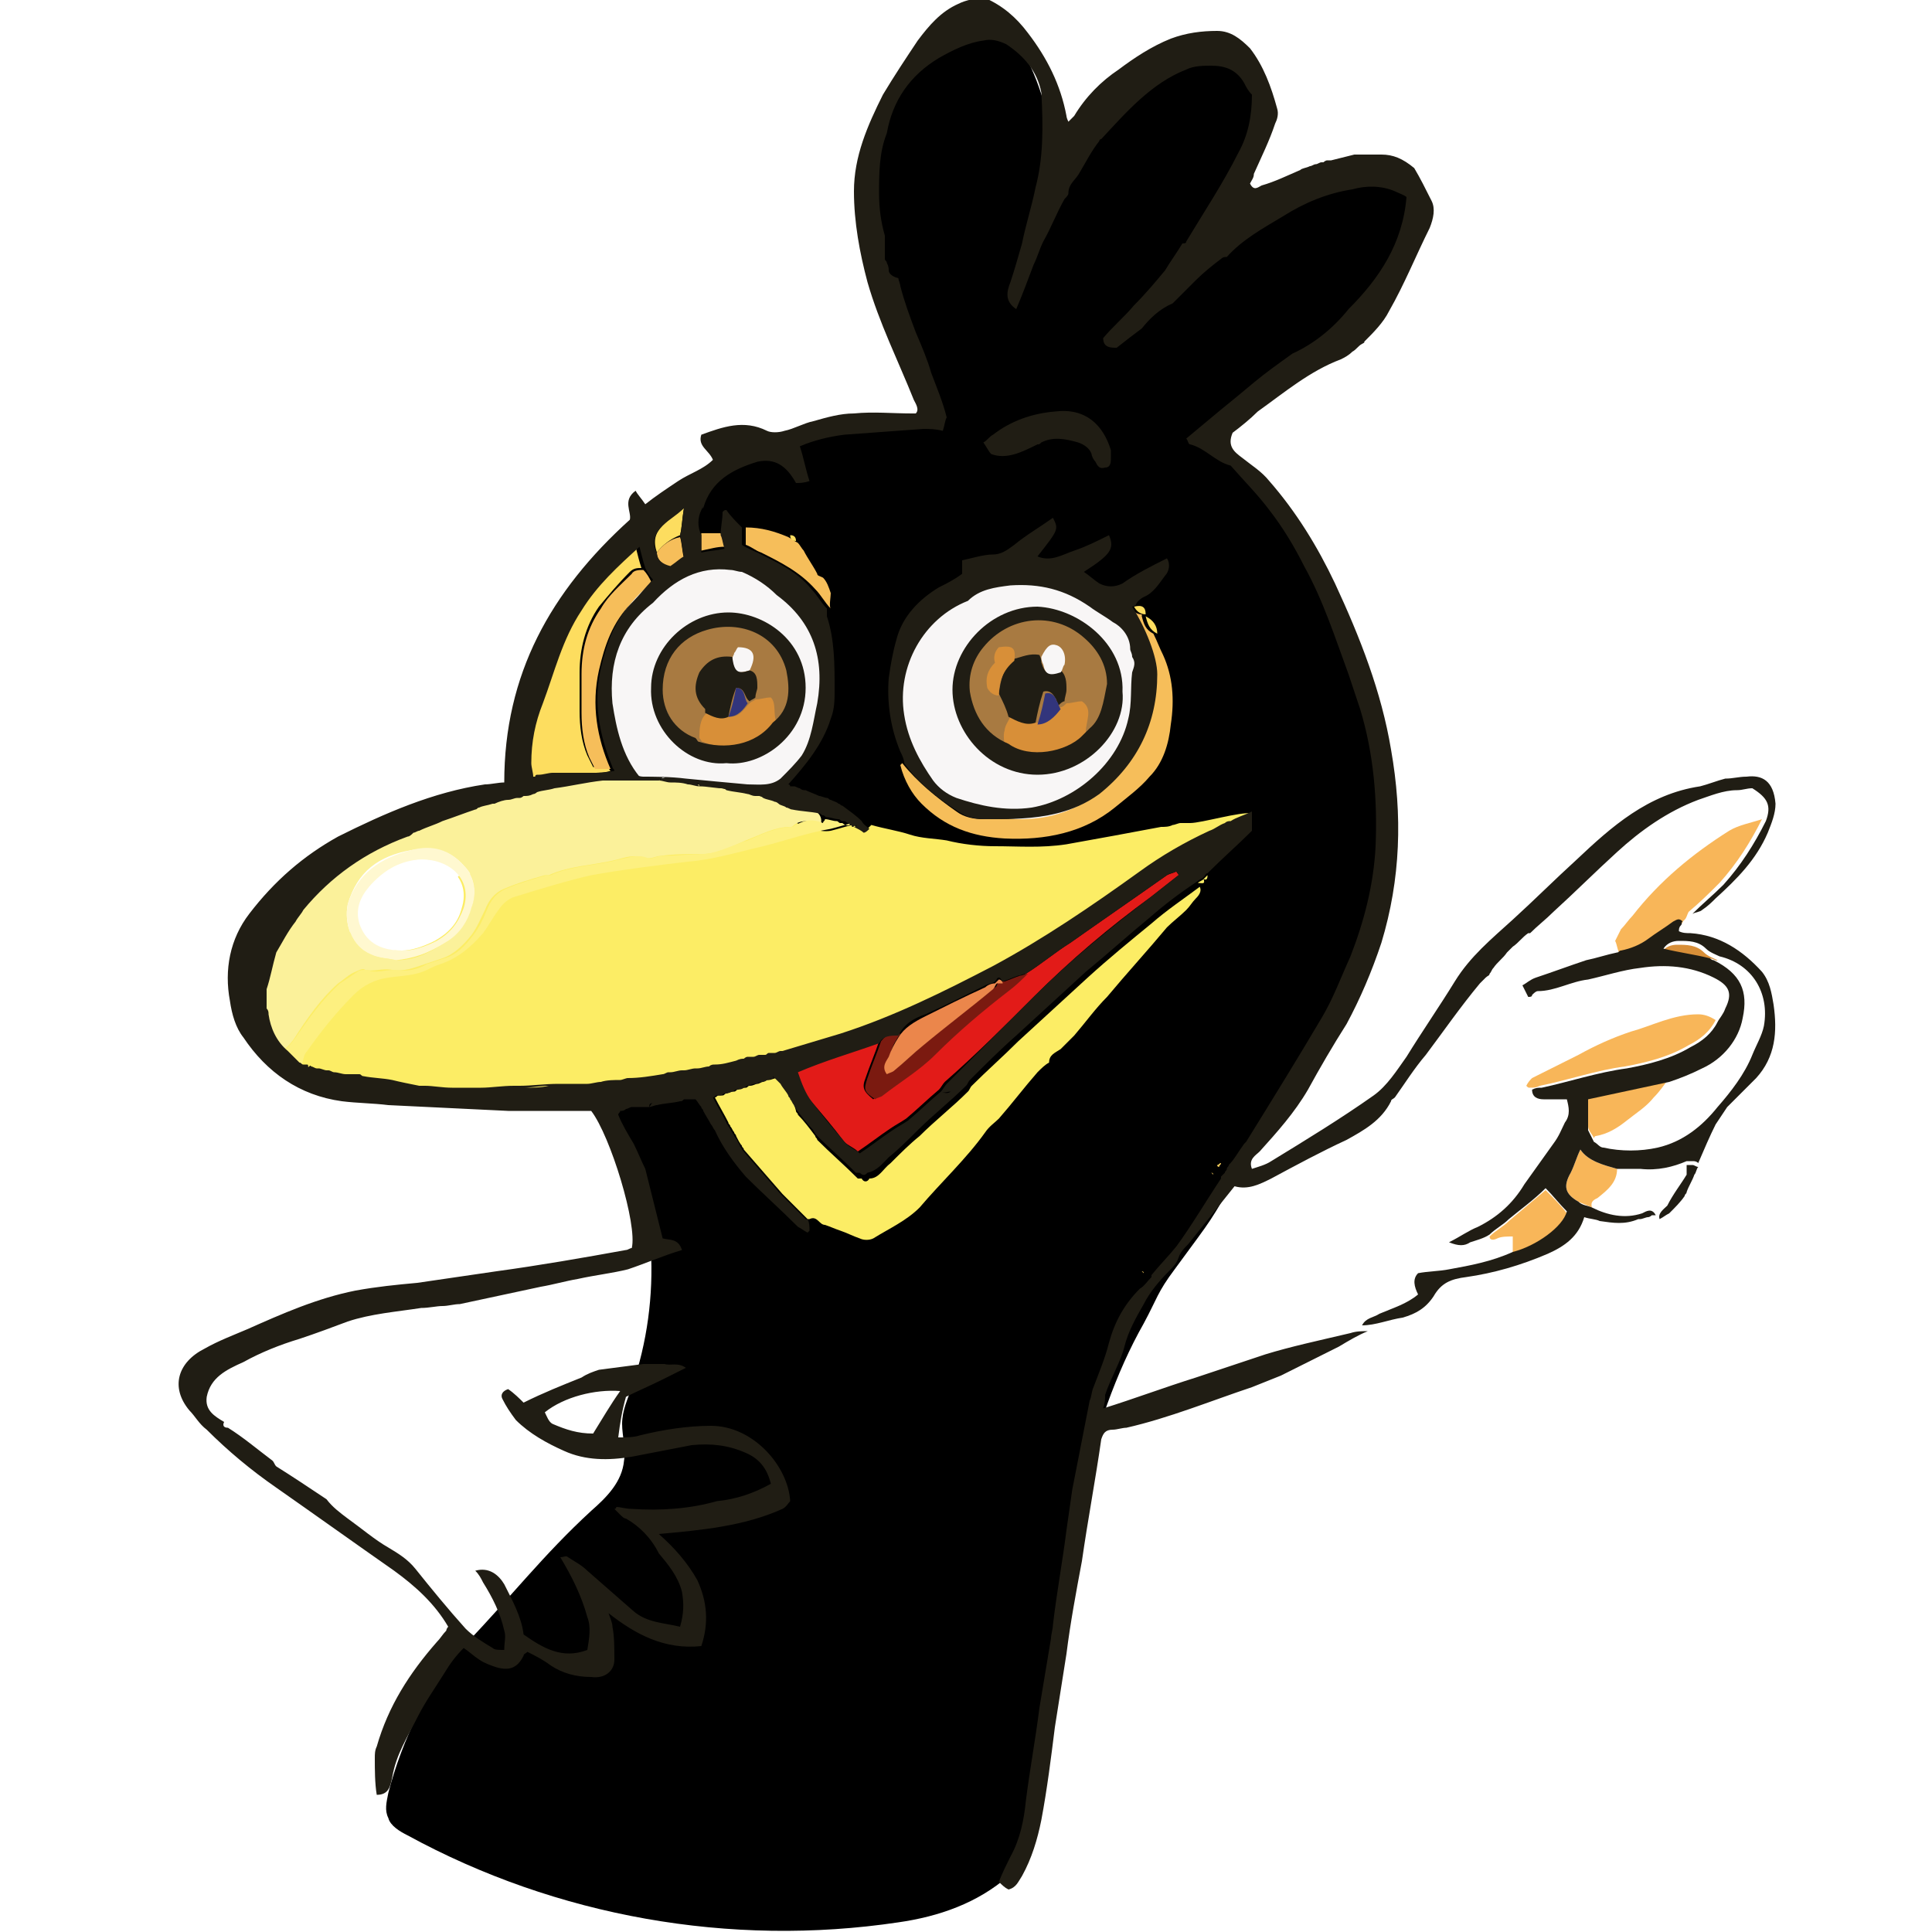 <?xml version="1.0" encoding="utf-8"?>
<svg version="1.1" xmlns="http://www.w3.org/2000/svg" xmlns:xlink="http://www.w3.org/1999/xlink" x="0px" y="0px"
	 viewBox="0 0 100 100" style="enable-background:new 0 0 100 100;" xml:space="preserve">
	 <linearGradient
        id="CarmenP1_svg__b"
        gradientUnits="userSpaceOnUse"
        x1="43.015"
        x2="49.284"
        y1="106.519"
        y2="23.412"
      >
        <stop offset="0.383" stopColor="#f8b659" />
        <stop offset="0.448" stopColor="#f9c15b" />
        <stop offset="0.604" stopColor="#fcd55e" />
        <stop offset="0.708" stopColor="#fddd5f" />
      </linearGradient>
      <linearGradient id="CarmenP1_svg__a">
        <stop offset="0" stopColor="#f8b659" />
        <stop offset="0.168" stopColor="#f9c15b" />
        <stop offset="0.57" stopColor="#fcd55e" />
        <stop offset="0.836" stopColor="#fddd5f" />
      </linearGradient>
      <linearGradient
        id="CarmenP1_svg__c"
        gradientUnits="userSpaceOnUse"
        x1="61.896"
        x2="93.435"
        xlinkHref="#CarmenP1_svg__a"
        y1="76.084"
        y2="41.041"
      />
      <linearGradient
        id="CarmenP1_svg__d"
        gradientUnits="userSpaceOnUse"
        x1="26.216"
        x2="26.719"
        y1="11.918"
        y2="11.918"
      >
        <stop offset="0.155" stopColor="#e65a20" />
        <stop offset="0.161" stopColor="#e65920" />
        <stop offset="0.393" stopColor="#e33721" />
        <stop offset="0.585" stopColor="#e12321" />
        <stop offset="0.712" stopColor="#e01b21" />
        <stop offset="0.836" stopColor="#e01b21" />
      </linearGradient>
      <linearGradient
        id="CarmenP1_svg__e"
        gradientUnits="userSpaceOnUse"
        x1="26.844"
        x2="23.177"
        xlinkHref="#CarmenP1_svg__a"
        y1="61.906"
        y2="86.659"
      />
      <path
        d="M42.7 34.8c0 .6 0 1.2-.1 1.8-.2 1.2-.7 2.4-1.4 3.3-.3.3-.6.6-.9.8-1.1.5-2.1-.2-3.2-.2-1.3 0-2.5-.2-3.8-.3-.2 0-.5-.1-.7-.2-.3-.2-.4-.5-.5-.9-.4-1.2-.9-2.7-.9-3.9 0-1 .3-2.1.8-3 1-1.8 2.7-3 4.8-3 .5 0 1 .1 1.5.2 2 .5 3.6 2.1 4.1 4.1.3.3.3.8.3 1.3z"
        fill="#f8f6f6"
      />
      <path
        d="M52.2 97.1c-1.6 1.4-3.6 2.1-5.7 2.4-8.7 1.3-17.7-.3-25.4-4.5-.4-.2-.9-.5-1-.9-.2-.4-.1-.8 0-1.3.7-2.7 2.1-5.7 4-7.7 2.4-2.5 4-4.6 6.5-6.9.8-.7 1.6-1.5 1.7-2.6.1-.6-.1-1.3-.1-1.9 0-.7.3-1.3.5-1.9 1.6-4.6 1.3-9.8-.8-14.1-2-4.3-4.6-9-5.1-13.7s1-9.9 3.8-13.7c1.4-1.9 2.7-3 4.5-4.5 1.2-1 2.8-1.7 4.2-2.3 1.5-.7 3.2-.9 4.8-1.1 2.2-.3 3.8-.7 6-.9 3.9-.5 8.6-.8 11.9 1.2 2.7 1.6 4.8 4.1 6.2 6.9 2.1 3.9 3.6 9.5 3.6 14 .1 5-4.9 12.6-7.5 16.8-1.9 3.2-1.3 2.3-3.5 5.3-.9 1.2-.9 1.5-1.6 2.8-2.9 5.1-4.2 12.4-4.8 18.1-.4 3.3-.6 5.6-1.4 8.8-.2.4-.4.8-.8 1.7z"
        fill="url(#CarmenP1_svg__b)"
      />
      <path
        d="M63.7 60.9c-.1.2-.3.3-.5.6-.5.6-1.1 1.1-1.7 1.7-.9 1-1.7 2.1-2.5 3.2-1.3 2-2.3 4.2-2.7 6.6.9.5 2 .1 3-.2 3.8-1.4 7.5-2.7 11.3-4.1.7-.2 1.3-.5 1.9-.9.8-.5 1.4-1.2 2.2-1.7 1.1-.7 2.5-.8 3.8-1.1 1-.2 2-.7 2.6-1.5.4-.5.2-.7.8-.8.4-.1 1.2.1 1.7.1 1.5 0 2.3 0 2.9-1.4.5-1.1.8-2.4 1.5-3.4.7-1.1 2-1.6 2.6-2.8.6-1.1.8-2.4.5-3.6-.4-1.6-1.7-2.9-3.3-3.2-.5-.1-1.1-.1-1.5-.5 2.2-1.1 3.9-3.1 4.7-5.3.2-.5.3-1.1.1-1.6-.4-.8-1.5-.9-2.3-.7-2.5.4-4.7 1.8-6.7 3.4-1.9 1.6-3.6 3.5-5.4 5.3-.6.5-1.1 1-1.6 1.6-.6.8-.9 1.7-1.4 2.6-1 2-2.4 3.8-4.2 5.2-1.4 1-3 1.7-4.7 1.9-.6.2-.8.3-1.1.6z"
        fill="url(#CarmenP1_svg__c)"
      />
      <path
        d="M65.1 3.9c.3.6.1 1.4 0 2.1-.5 1.8-1 3.6-1.5 5.3 2.1-1.3 4.4-2.4 6.9-2.5.6 0 1.3 0 1.8.3.6.3 1 .8 1.1 1.4 0 .5-.2 1-.4 1.4-.6 1.3-1.2 2.8-2 4s-2.1 2-3.3 2.8c-1.6 1.1-3.3 2.1-4.8 3.2-.7.6-.6.9-1.5.9-.9-.1-2.6-.6-3.5-.9-2.8-.8-5.9-.6-8.9-.2-.4.1-.7-.2-1.1-.7-.7-1-1.1-2.2-1.5-3.4-.4-1.1-1-2-1.2-3.2s-.3-2.3-.4-3.5c-.1-1-.2-2.1 0-3.1.4-2.7 4.4-8.6 7.6-5.8.5.5.8 1.1 1.1 1.8.8 1.9 1 3.6 1 5.6C55.9 8 56.8 6 58.3 4.6s3.8-2.2 5.6-1.4c.9.4 1.4 1.8 1.4 2.7 0 .4-.1.8-.3 1.2-.3.6-.7 1.2-1 1.9s-.4 1.4-.3 2"
        fill="url(#CarmenP1_svg__d)"
      />
      <path
        d="M83.6 49.2l-.2-.2.2.2zM42.4 41.3c.1 0 .3.1.4.1s.1.1.2.1c-.1 0-.1-.1-.2-.1-.1-.1-.3-.1-.4-.1zM15.5 55.2c-.1 0-.1 0 0 0h.1zM39.1 56.1c.1 0 .2-.1.3-.1-.2.1-.2.1-.3.1zM78.1 49l.1-.1-.1.1-.2.2c-.2.3-.5.5-.7.8.2-.3.5-.5.7-.8l.2-.2zM51.7 50.6c-.1 0-.1.1-.2.2l.2-.2z"
        fill="none"
      />
      <path
        d="M89 45.7c.9-1 1.6-2.1 2.2-3.3-.6.2-1.2.3-1.7.6-1.9 1.2-3.6 2.6-5 4.4-.2.2-.4.5-.6.7l-.3.6c.1.2.1.4.2.6.5-.1 1-.3 1.4-.6s.9-.6 1.3-.9c.2-.1.3-.2.5 0 0 0 .1 0 .1-.1l.1-.1c.1-.1.1-.2.2-.4.6-.5 1.1-1 1.6-1.5z"
        fill="#f8b659"
      />
      <path
        d="M13 69.5c-1.2.4-2.7 1.1-2.8 2.4 0 .8.6 1.6 1.2 2.2 2.2 2.1 4.9 3.7 7.4 5.5 1.2.8 2.6 1.7 3.7 2.8.9.9 1.2 2.4 2.3 3.1.8.5 2.3.3 2.5-.7.7.6 1.5 1.2 2.4 1.4.9.1 2-.5 2-1.4 0-.5-.3-1.2.1-1.5.2-.2.5-.2.8-.1.7.2 1.1.8 1.8 1.1.6.3 1.5.4 1.8-.3.1-.3.1-.6 0-.9-.3-1.7-1.2-3.2-2.4-4.4 1.8-.9 4.5.6 5.8-.9.8-1 .3-2.6-.7-3.3-1.1-.7-2.4-.7-3.7-.4-1.2.3-2.4.8-3.7 1s-2.7.1-3.5-.9c-.2-.3-.4-.7-.2-1 .1-.2.2-.3.3-.4 1.8-1.4 4.7-.3 6.7-1.6 1.2-.8 2.1-5.6.8-6.3-1-.6-7.1 1.2-9.7 1.6-4.5.6-8.8 1.7-12.9 3z"
        fill="url(#CarmenP1_svg__e)"
      />
      <path
        d="M34.7 29.4c.3-.2.5-.4.7-.5-.1-.4-.1-.8-.2-1.1.1-.4.1-.8.2-1.4-.4.3-.8.6-1.1.9-.4.4-.5.8-.3 1.4 0 .3.3.5.7.7zM28.2 73.1c.1.2.2.5.4.6.6.3 1.3.5 2.1.5.5-.7.9-1.4 1.4-2.2-1.3-.2-2.9.2-3.9 1.1zM31.7 36.2c.2 1.3.5 2.6 1.4 3.8.8 0 1.6.1 2.4.1 1.1.1 2.2.2 3.2.3.6 0 1.2.2 1.7-.3.4-.3.8-.7 1.1-1.2.5-.8.7-1.7.8-2.7.4-2.3-.2-4.2-2.1-5.6-.5-.5-1.1-.9-1.8-1.2-.2-.1-.4-.1-.6-.1-1.6-.2-2.9.6-4 1.6-1.7 1.5-2.3 3.3-2.1 5.3z"
        fill="none"
      />
      <path
        d="M53 49.5c2.7-1.4 4.5-2.6 6.9-4.3 1.1-.8 2.2-.8 3.5-1.4.3-.1 1.2-1.5 1.4-1.7-.6-.1-2.6.5-3.2.5h-.5c-.1 0-.3.1-.4.1-.2.1-.4.1-.6.1-1.6.3-3.2.6-4.9.9-1.3.2-2.5.1-3.7.1-.8 0-1.7-.1-2.5-.3-.6-.1-1.3-.1-1.9-.3s-1.3-.3-2-.5l-.1.1c-.1.1-.2.2-.3.2-.2-.1-.4-.2-.5-.3h-.1c-.4.1-.7.2-1.1.3-1.2.2-2.5-1.1-3.7-.8-1.3.3-2.5.4-3.8.5-1.7.2-2.8.2-4.5.6-1.3.3-1.9.1-3.2.5-.4.1-1.3-.8-1.5-.5-.2.4-.9 1.3-1.2 1.7-.6.7-.3 0-1.3.3-.2.1-1.1 1.3-1.4 1.4-.6.3-1.8-.2-2.4 0-.7.1-1.3 1.1-1.8 1.5-.9.9-2 1.7-2.7 2.8-.2.2-1.5 3.1-1.6 3.4.2.3 2.6 1.7 2.9 1.8.5.1 1.3.4 1.8.5 1 .2 1.9-.1 3 0 2.4.2 5.5.3 7.9.1 5.1-.4 9.9-1.3 14.7-2.9 2.7-.7 6.2-3.1 8.8-4.4z"
        fill="#fced65"
      />
      <path
        d="M42.7 63.4c.3.1.5.2.8.3s.7.3 1 .4c.2.1.5.1.7 0 .8-.5 1.7-.9 2.4-1.6 1.1-1.3 2.4-2.5 3.4-3.9.2-.3.5-.5.7-.7.7-.8 1.3-1.6 2-2.4.2-.2.4-.4.6-.5 0-.4.3-.5.6-.7l.7-.7c.6-.7 1.1-1.4 1.7-2 1-1.2 2.1-2.4 3.1-3.6.3-.3.7-.6 1-.9.2-.2.3-.4.5-.6s.3-.4.2-.6c-.8.6-1.7 1.2-2.5 1.9-1.1.9-2.2 1.8-3.3 2.8l-3.6 3.3c-.8.8-1.6 1.5-2.4 2.3-.1.1-.1.2-.2.3-.8.8-1.7 1.5-2.5 2.3-.5.4-1 .9-1.5 1.4-.4.3-.6.8-1.1.8-.1.2-.3.2-.4 0h-.2c-.7-.7-1.4-1.3-2.1-2 0-.1-.1-.1-.1-.2-.3-.4-.6-.8-.9-1.1 0-.1-.1-.1-.1-.2-.1-.4-.2-.5-.2-.6s-.1-.1-.1-.2c-.1-.2-.3-.4-.4-.6l-.3-.3c-.1 0-.3.1-.4.1s-.2 0-.3.1c-.1 0-.2.1-.3.1s-.2.1-.4.1c-.1 0-.1.1-.2.1s-.3 0-.4.1c-.1 0-.1.1-.2.1s-.2 0-.4.1c-.1 0-.1.1-.2.1h-.2c-.1 0-.1.1-.2.1.2.4.5.9.7 1.3 0 .1.1.1.1.2.1.1.1.2.2.3 0 .1.1.1.1.2.1.2.2.4.3.5 0 .1.1.1.1.2.7.8 1.3 1.5 2 2.3l.9.9.1.1.3.3h.1c.4-.2.5.3.8.3z"
        fill="#fced65"
      />
      <path
        d="M53.5 51.6c1.9-1.9 3.9-3.6 6.1-5.2.5-.4.9-.7 1.4-1.1 0-.1-.1-.1-.1-.2-.2.1-.3.1-.5.2-1.7 1.2-3.3 2.3-5 3.5-.8.5-1.5 1.1-2.3 1.6-.3.3-.6.7-1 .9-1.4 1-2.6 2.2-3.8 3.3-.8.8-1.8 1.4-2.7 2.1-.1.1-.3.1-.4.2-.5-.4-.6-.6-.4-1.1.2-.6.5-1.3.7-1.9-1.4.5-2.8 1-4.3 1.5.1.6.3 1.1.7 1.5.6.7 1.2 1.4 1.8 2.2.2.2.5.3.7.5.6-.4 1.1-.8 1.7-1.2.3-.2.5-.3.8-.5.6-.5 1.1-1 1.7-1.5.1-.1.2-.3.3-.4 1.6-1.4 3.1-2.9 4.6-4.4z"
        fill="#e21b18"
      />
      <path
        d="M19.2 49.4c.4.2.9.2 1.3.3.9-.1 1.6-.3 2.7-1 .6-.4 1-1 1.2-1.7.3-.8.2-1.6-.4-2.2-.7-.8-1.6-1.1-2.7-.8-1.6.4-2.8 1.2-3.3 2.8-.2 1 .2 2.2 1.2 2.6z"
        fill="none"
      />
      <path
        d="M17.5 50.9c.3-.2.6-.5.9-.6.2-.1.4-.2.5-.1.5.1.9-.1 1.4 0 .6.1 1.1-.1 1.7-.3l.9-.3c.6-.2 1.1-.7 1.5-1.2.3-.4.5-.9.7-1.3.2-.5.5-.9 1-1.1.7-.3 1.4-.5 2.1-.7h.2c1.1-.5 2.3-.5 3.5-.8.4-.1.9-.3 1.5-.1.2.1.6-.1.8-.1.7-.1 1.5-.1 2.2-.1.8 0 1.5-.4 2.2-.7.8-.3 1.5-.7 2.3-.7.1 0 .1 0 .2-.1.4-.3.9-.2 1.4-.1.1-.6-.6-.8-1.1-.9-2.8-.7-5.6-1.3-8.4-1.4-1.5 0-3 .1-4.4.3-1 .1-2.1.2-3.1.4-1.7.4-3.4 1.1-5 1.8-1.7.8-3.4 1.5-4.8 2.7s-2.5 2.9-2.7 4.7c-.1 1.2.2 2.3.5 3.5.4 1.3 1.1.9 1.7.1.7-1.1 1.4-2.1 2.3-2.9zm.5-4.1c.5-1.7 1.6-2.5 3.3-2.8 1.1-.2 2 0 2.7.8.6.6.7 1.3.4 2.2-.3.7-.6 1.3-1.2 1.7-1.1.7-1.8 1-2.7 1-.4-.1-.9-.1-1.3-.3-1-.4-1.4-1.6-1.2-2.6z"
        fill="#fbf19a"
      />
      <path
        d="M43.8 42.7c-.1 0-.2-.1-.2-.1h-.1c-.1 0-.1-.1-.2-.1-.2 0-.4-.1-.6-.1 0 .1-.1.1-.1.2-.5-.2-.9-.2-1.4.1-.1 0-.1.1-.2.1-.8 0-1.6.4-2.3.7-.7.2-1.4.6-2.2.7-.7 0-1.5.1-2.2.1-.3 0-.6.2-.8.1-.5-.2-1 0-1.5.1-1.1.3-2.4.3-3.5.8h-.2c-.7.2-1.4.4-2.1.7-.5.2-.8.6-1 1.1s-.4.9-.7 1.3c-.4.5-.8 1-1.5 1.2l-.9.3c-.5.3-1.1.4-1.7.3-.5 0-.9.2-1.4 0-.2 0-.4 0-.5.1l-.9.6c-.9.8-1.6 1.8-2.3 2.8-.2.3-.4.5-.7.8l.6.6c.1 0 .1.1.2.1h.2c.1-.3.1-.6.3-.8.7-1 1.5-2 2.4-2.9.5-.5 1.1-.8 1.8-.9s1.4-.1 2-.4c.2-.1.4-.2.7-.3.9-.3 1.6-.9 2.2-1.6.3-.4.5-.8.8-1.2.2-.3.5-.6.9-.7 1.3-.4 2.6-.8 3.9-1.1 1.7-.3 3.3-.5 5-.7 1.3-.1 2.6-.5 3.9-.8 1.2-.3 2.3-.7 3.5-.9.4-.1.7-.2 1.1-.3-.2.2-.3.1-.3.1z"
        fill="#fdf080"
      />
      <path
        d="M30.7 40c.3 0 .6 0 .9-.1-.1-.1-.1-.2-.1-.2h-.8l-.3-.6c-.3-.7-.4-1.5-.4-2.3v-2c0-1.2.3-2.4 1-3.4.5-.6 1-1.2 1.6-1.8.2-.2.4-.2.6-.2-.1-.3-.2-.7-.3-1.1-1.2 1.1-2.2 2.1-3 3.3-.9 1.5-1.4 3.2-2 4.8-.3 1-.5 2-.6 3.1 0 .2.1.5.1.7H27.7c.2 0 .5-.1.7-.1h.6c.8-.1 1.3-.1 1.7-.1z"
        fill="#fddd5f"
      />
      <path
        d="M31.1 31.5c-.7 1-1 2.1-1 3.4v2c0 .8.1 1.6.4 2.3l.3.6h.8c-.7-1.6-1-3.3-.6-5.1.3-1.3.7-2.5 1.7-3.5.4-.3.7-.7 1-1.1-.1-.2-.2-.4-.4-.6-.2 0-.5 0-.6.2-.6.6-1.2 1.1-1.6 1.8zM42.3 29.7c-.2-.4-.5-.8-.7-1.2-.1-.1-.2-.3-.3-.4-.2-.1-.3-.2-.5-.3-.7-.3-1.4-.5-2.2-.5v.9c.3.1.5.3.8.4 1 .5 2 1 2.8 1.9.3.3.5.7.8 1-.1-.1 0-.6 0-.8-.1-.3-.2-.6-.4-.8-.2-.1-.3-.1-.3-.2z"
        fill="#f6be5a"
      />
      <path
        d="M38.6 30.4c.5.2 1.1.3 1.6.4-.5-.5-1.1-.9-1.8-1.2-.2-.1-.4-.1-.6-.1-1.6-.2-2.9.6-4 1.6l.9-.3c1.3-.7 2.6-.8 3.9-.4z"
        fill="#aeaeae"
      />
      <path
        d="M35.2 27.7c.1-.4.1-.8.2-1.4-.4.3-.8.6-1.1.9-.4.4-.5.8-.3 1.4.3-.4.7-.7 1.2-.9z"
        fill="#fddd5f"
      />
      <path
        d="M34 28.6c0 .4.3.6.7.8.3-.2.5-.4.7-.5-.1-.4-.1-.8-.2-1.1-.5.1-.9.4-1.2.8zM36.3 28.5c.5-.1.8-.2 1.2-.2-.1-.3-.1-.5-.2-.7h-1zM36.2 26.2s.1 0 0 0c.1 0 .1 0 0 0z"
        fill="#f6be5a"
      />
      <path
        d="M63.1 60.4c0-.1.1-.1.1-.2-.1 0-.1.1-.2.1 0 .1.1.1.1.1z"
        fill="#ffd45f"
      />
      <path d="M77 50.3c-.1.1-.2.1-.2.2.1 0 .3.1.2-.2z" fill="#fddd5f" />
      <path d="M62.8 60.8c0-.1-.1-.1-.1-.1l.1.1z" fill="#ffd45f" />
      <path d="M59.2 65.9c0-.1-.1-.1-.1-.1l.1.1z" fill="#fcce5e" />
      <path
        d="M84.4 53.4c-.9.3-1.8.7-2.7 1.2l-2.4 1.2c-.1.1-.2.2-.3.4.1.1.1.1.2.1.2 0 .3 0 .5-.1 1.5-.3 2.9-.8 4.4-1 1.1-.2 2.3-.5 3.3-1.1.6-.3 1.1-.7 1.4-1.3-.3-.2-.6-.3-.9-.3-1.3 0-2.4.6-3.5.9zM82.6 58.8c.6-.1 1.1-.4 1.6-.8s1-.7 1.4-1.2c.3-.3.5-.6.8-1-1.4.3-2.7.6-4.2.9 0 .6-.1 1.1 0 1.6 0 .2.2.4.3.6 0 .1 0-.1.1-.1zM77.5 64.1c.2-.1.5-.1.8-.1v.9c1.2-.3 2.6-1.3 2.8-2.1-.3-.4-.7-.8-1.1-1.2-.6.5-1.3 1.1-1.9 1.6-.3.3-.7.5-1 .8 0 .2.2.2.4.1zM82.7 62c.5-.4 1-.8 1-1.5-.7-.2-1.5-.4-1.9-1-.2.4-.3.8-.5 1.2-.4.7-.3 1.1.4 1.5.2.1.5.2.7.3-.1-.3.1-.4.3-.5z"
        fill="#f8b659"
      />
      <path
        d="M88.9 49.7c-.2-.1-.5-.2-.7-.4-.4-.4-.9-.4-1.4-.4-.3 0-.6.1-.8.4.9.2 1.7.3 2.4.5.1-.4.4 0 .5-.1z"
        fill="#d88f38"
      />
      <path
        d="M59.8 34.9c0 2.6-1 4.6-3 6.2-.6.5-1.4.8-2.2 1-1.2.3-2.5.3-3.7.3-.5 0-1-.1-1.4-.4-1-.7-2-1.5-2.8-2.5l-.1.1c.2.8.6 1.5 1.1 2 1.2 1.2 2.6 1.7 4.3 1.8 2.1.1 4.1-.3 5.7-1.6.6-.5 1.3-1 1.8-1.6.7-.7 1-1.7 1.1-2.7.2-1.3.1-2.5-.4-3.6-.2-.4-.3-.7-.5-1.1-.4-.2-.5-.5-.6-.9v-.1c-.3 0-.5-.2-.6-.4h-.1c-.1 0-.2.1-.2.1 1 1 1.5 2.5 1.6 3.4z"
        fill="#f6be5a"
      />
      <path
        d="M59.9 32.8c0-.4-.2-.7-.6-.9.1.4.2.7.6.9zM59.3 31.8c0-.4-.2-.5-.6-.4.1.2.3.4.6.4zM41.2 28c0-.2-.1-.3-.3-.3 0 .2.1.3.3.3z"
        fill="#fddd5f"
      />
      <path
        d="M62.3 45.5c-.1.1-.2.1-.3.2.2 0 .4.1.3-.2zM62.3 45.5c.2.1.2-.1.2-.2l-.2.2z"
        fill="#fced65"
      />
      <path
        d="M19.2 49.4c.4.2.9.2 1.3.3.9-.1 1.6-.3 2.7-1 .6-.4 1-1 1.2-1.7.3-.8.2-1.6-.4-2.2-.7-.8-1.6-1.1-2.7-.8-1.6.4-2.8 1.2-3.3 2.8-.2 1 .2 2.2 1.2 2.6zm0-3.5c.7-.8 1.5-1.3 2.5-1.4 1.4-.1 2.8.9 2.3 2.5-.3.8-.7 1.3-1.4 1.7-.6.3-1.2.5-1.7.5-1.2 0-1.9-.5-2.2-1.5-.2-.6 0-1.3.5-1.8z"
        fill="#fff8d0"
      />
      <path
        d="M45.3 56.9c.1-.1.3-.1.4-.2.9-.7 1.9-1.3 2.7-2.1 1.2-1.2 2.5-2.3 3.8-3.3.4-.3.7-.6 1-.9-.1 0-.3.1-.4.1-.3.1-.5.2-.8.3h-.3c-.1.1-.1.3-.2.3-1.2 1-2.4 1.9-3.6 2.9-.5.4-1 .9-1.5 1.3-.1.1-.3.1-.4.2-.3-.4 0-.7.1-1 .1-.4.3-.7.5-1-.4 0-.7 0-1 .4-.2.6-.5 1.3-.7 1.9s-.2.7.4 1.1z"
        fill="#7b1a10"
      />
      <path
        d="M45.9 55.6c.2-.1.3-.1.4-.2.5-.4 1-.9 1.5-1.3 1.2-1 2.4-1.9 3.6-2.9.1-.1.1-.2.2-.3h.3c0-.1-.1-.2-.2-.2l-.2.2c-.2 0-.4.1-.5.2-1.1.5-2.1 1-3.1 1.5-.6.3-1.1.6-1.4 1.1-.2.3-.4.7-.5 1-.1.2-.4.5-.1.9z"
        fill="#eb864b"
      />
      <path
        d="M50.5 31c1.3-.2 2.5-.3 3.8-.1 1.6.3 2.9 1.1 3.9 2.4.1.1.2.2.3.2 0-.7-.5-1.1-1-1.5-.4-.3-.8-.5-1.2-.8-1.2-.9-2.6-1.2-4.1-1.1-.8.1-1.6.2-2.2.8.2.1.4.1.5.1zM58.6 33.9v.8c.2-.3.2-.5 0-.8z"
        fill="#aeaeae"
      />
      <path
        d="M20.8 49.2c.5 0 1.1-.2 1.7-.5.7-.4 1.2-.9 1.4-1.7.5-1.6-.9-2.6-2.3-2.5-1 .1-1.8.6-2.5 1.4-.5.6-.7 1.2-.5 1.9.3.9 1 1.4 2.2 1.4z"
        fill="#fff"
      />
      <path
        d="M42.7 34.8c0 .6 0 1.2-.1 1.8-.2 1.2-.7 2.4-1.4 3.3-.3.3-.6.6-.9.8-1.1.5-2.1-.2-3.2-.2-1.3 0-2.5-.2-3.8-.3-.2 0-.5-.1-.7-.2-.3-.2-.4-.5-.5-.9-.4-1.2-.9-2.7-.9-3.9 0-1 .3-2.1.8-3 1-1.8 2.7-3 4.8-3 .5 0 1 .1 1.5.2 2 .5 3.6 2.1 4.1 4.1.3.3.3.8.3 1.3z"
        fill="#f8f6f6"
      />
      <circle cx="37.6" cy="35.4" fill="#a87a41" r="3.4" />
      <path
        d="M39.9 36.1c-.3 0-.5.1-.8.1-.1.1-.2.1-.3.2-.3.3-.5.7-1 .7-.4.1-.8 0-1.2-.2-.4.3-.4.9-.4 1.3.1.1.1.2.2.2 1.2.5 2.8.2 3.8-1-.2-.4 0-1-.3-1.3z"
        fill="#d88f38"
      />
      <path
        d="M38.8 34.7c.4-.8.2-1.2-.6-1.2-.1.1-.1.2-.2.3 0 .1-.1.2-.1.3.1.7.2.8.9.6z"
        fill="#f8f6f6"
      />
      <path
        d="M38.1 35.6c-.1.5-.2 1-.4 1.5.5 0 .8-.4 1-.7-.2-.2-.1-.8-.6-.8z"
        fill="#32357c"
      />
      <ellipse cx="52.9" cy="36.1" fill="#f8f6f6" rx="6.4" ry="6.3" />
      <ellipse cx="53.5" cy="35.7" fill="#a87a41" rx="3.9" ry="4" />
      <path
        d="M56 36.3c-.3 0-.5.1-.8.1-.1.1-.2.2-.3.2-.3.4-.6.8-1.2.8-.5.1-1-.1-1.4-.3-.1.2-.3.5-.3.7-.1.3 0 .6 0 .9 1.2.8 3 .4 3.8-.4l.1-.1.1-.1.1-.1.1-.1c0-.6.4-1.2-.2-1.6z"
        fill="#d88f38"
      />
      <g fill="#201d14">
        <path d="M65.5 70.1l-3.6 1.2c-1.6.5-3.2 1.1-4.8 1.6.1-.3.1-.5.1-.7.3-.9.8-1.7 1-2.5s.6-1.5 1-2.2c.3-.6.8-1.2 1.3-1.7.2-.2.4-.4.5-.7s.3-.5.5-.7l2.4-3c.7.2 1.3-.1 1.9-.4 1.3-.7 2.6-1.4 3.9-2 .9-.5 1.8-1 2.3-2 0-.1.1-.1.2-.2.5-.7 1-1.5 1.6-2.2.9-1.2 1.8-2.5 2.8-3.7l.3-.3c.1-.1.2-.1.2-.2.1-.1.1-.2.2-.3.2-.3.5-.5.7-.8l.2-.2.1-.1c.3-.2.5-.5.8-.7h.1c.4-.4.8-.7 1.2-1.1 1.1-1 2.2-2.1 3.3-3.1 1.2-1.1 2.6-2.1 4.2-2.7.6-.2 1.3-.5 2-.5.3 0 .5-.1.8-.1.8.5 1 .9.7 1.7-.6 1.2-1.3 2.3-2.2 3.3-.5.5-1.1 1-1.6 1.5.2-.1.4-.1.5-.2.3-.2.5-.4.7-.6 1.1-1 2.1-2 2.7-3.4.2-.5.4-1 .4-1.5-.1-1.2-.7-1.5-1.5-1.4-.4 0-.7.1-1.1.1-.4.1-.9.3-1.3.4-2.7.4-4.6 2.1-6.4 3.8-1.1 1-2.2 2.1-3.3 3.1s-2.2 1.9-3 3.2-1.7 2.6-2.5 3.9c-.5.7-1 1.5-1.7 2-1.7 1.2-3.5 2.3-5.3 3.4-.3.2-.7.3-1 .4-.2-.5.2-.7.4-.9.9-1 1.8-2 2.5-3.2.6-1.1 1.3-2.3 2-3.4.7-1.3 1.3-2.7 1.8-4.2 1-3.3 1.1-6.6.5-10-.5-3-1.6-5.8-2.9-8.6-.9-1.9-2-3.7-3.4-5.3-.4-.5-.9-.8-1.4-1.2-.4-.3-.8-.6-.5-1.3.4-.3.9-.7 1.3-1.1 1.4-1 2.7-2.1 4.3-2.7.2-.1.4-.2.6-.4.2-.1.3-.3.5-.4s.1-.1.1-.1c.5-.5 1-1 1.3-1.6.8-1.4 1.4-2.9 2.1-4.3.2-.5.3-1 .1-1.4-.3-.6-.6-1.2-.9-1.7-.6-.5-1.1-.7-1.7-.7h-1.4l-1.2.3h-.2c-.1 0-.2.1-.2.1h-.1c-.1 0-.2.1-.3.1-.1 0-.2.1-.3.1-.2.1-.4.1-.5.2-.7.3-1.3.6-2 .8-.2.1-.4.3-.6-.1.1-.2.2-.3.2-.5.4-.9.8-1.7 1.1-2.6.1-.2.2-.5.1-.8-.3-1.1-.7-2.2-1.4-3.1-.5-.5-1-.9-1.7-.9-.8 0-1.6.1-2.4.4-1 .4-1.9 1-2.7 1.6-.9.6-1.7 1.4-2.3 2.4l-.3.3c-.1-.2-.1-.3-.1-.3-.3-1.6-1-3-2-4.3C52.6.9 51.9.3 51-.1c-.5 0-1 .1-1.4.3-.9.4-1.5 1.1-2.1 1.9-.6.9-1.2 1.8-1.8 2.8-.8 1.6-1.5 3.2-1.5 5 0 1.6.3 3.2.7 4.7.6 2.1 1.6 4.1 2.4 6.1.1.2.3.5.1.7h-.2c-1 0-2-.1-3 0-.7 0-1.4.2-2.1.4-.5.1-1 .4-1.5.5-.3.1-.7.1-.9 0-1.2-.6-2.3-.2-3.4.2-.2.6.4.8.6 1.3-.5.5-1.2.7-1.8 1.1s-1.2.8-1.7 1.2c-.2-.3-.4-.5-.5-.7-.7.5-.2 1.1-.3 1.5-4.1 3.7-6.5 8-6.5 13.6-.3 0-.7.1-1 .1-2.7.4-5.2 1.5-7.6 2.7-1.8 1-3.3 2.3-4.6 4-1 1.3-1.3 2.9-1 4.5.1.7.3 1.4.7 1.9 1.2 1.8 2.9 3 5.1 3.3.8.1 1.6.1 2.4.2 2.1.1 4.1.2 6.2.3h4.3c1 1.3 2.4 5.9 2.1 7.1-.1 0-.2.1-.3.1-2.2.4-4.5.8-6.7 1.1-1.4.2-2.7.4-4.1.6-1.1.1-2.1.2-3.2.4-2 .4-3.8 1.2-5.6 2-.7.3-1.5.6-2.2 1-1.4.7-1.8 2-.8 3.2.3.3.5.7.9 1 1.1 1.1 2.3 2.1 3.6 3 2 1.4 4.1 2.9 6.1 4.3 1.1.8 2.1 1.7 2.8 2.9-.1.1-.1.2-.1.2-.2.2-.3.4-.5.6-1.4 1.6-2.5 3.3-3.1 5.4-.1.2-.1.4-.1.6 0 .6 0 1.3.1 1.9.6 0 .7-.4.8-.9.2-1.2.8-2.1 1.3-3.1.4-.8.9-1.5 1.4-2.3.3-.5.6-.9 1-1.3.3.2.5.4.8.6s.6.3.9.4c.7.2 1.1 0 1.4-.6 0-.1.1-.1.2-.2.4.2.8.4 1.2.7.6.4 1.3.6 2.1.6.7.1 1.2-.3 1.2-.9s0-1.2-.1-1.7c0-.2-.1-.4-.2-.7 1.4 1.1 2.9 1.9 4.8 1.7.4-1.2.3-2.3-.2-3.4-.5-.9-1.2-1.7-2-2.4 2.2-.2 4.4-.4 6.4-1.3.2-.1.3-.3.4-.4-.1-1.8-1.9-3.9-4.1-3.9-1.2 0-2.5.2-3.7.5-.3.1-.7.1-1.1.1.1-.8.2-1.4.4-2.1.6-.3 1.3-.6 1.9-.9l1.2-.6c-.4-.3-.8-.1-1.1-.2h-1.1c-.8.1-1.5.2-2.3.3-.3.1-.6.2-.9.4-1 .4-2 .8-3 1.3-.2-.2-.5-.5-.8-.7-.3.1-.4.3-.3.5.2.4.4.7.7 1.1.7.7 1.6 1.2 2.5 1.6 1.1.5 2.3.5 3.5.3 1-.2 2.1-.4 3.1-.6 1-.1 1.9 0 2.8.4.7.3 1.1.8 1.3 1.6-.9.5-1.8.8-2.8.9-1.4.4-2.9.5-4.4.4-.3 0-.6-.1-.8-.1 0 0 0 .1-.1.1l.3.3c.1.1.2.2.3.2.7.4 1.3 1 1.7 1.8.5.6 1 1.2 1.2 2 .1.6.1 1.1-.1 1.8-.8-.2-1.7-.2-2.4-.8l-2.4-2.1c-.3-.3-.7-.5-1-.7-.1-.1-.2 0-.4 0 .6 1 1.1 2 1.4 3.1.2.5.1 1.1 0 1.7-1.3.5-2.3-.1-3.3-.8-.1-.9-.6-1.8-1-2.6-.3-.5-.8-.9-1.5-.7.2.2.3.4.4.6.5.8.9 1.6 1.1 2.5.1.3 0 .6 0 1-.3 0-.5 0-.6-.1-.5-.3-1-.6-1.4-1-.9-1-1.8-2.1-2.6-3.1-.4-.5-.9-.8-1.4-1.1-.7-.4-1.4-1-2.1-1.5-.4-.3-.8-.6-1.1-1-.9-.6-1.8-1.2-2.6-1.7-.1-.1-.1-.2-.2-.3-.8-.6-1.5-1.2-2.3-1.7-.2 0-.3-.1-.2-.3-.5-.3-1-.6-.9-1.3.2-1 1-1.4 1.9-1.8.9-.5 1.9-.9 2.9-1.2.9-.3 1.7-.6 2.5-.9 1.2-.4 2.5-.5 3.8-.7.4 0 .8-.1 1.1-.1s.6-.1.9-.1l4.2-.9c.6-.1 1.3-.3 1.9-.4.9-.2 1.8-.3 2.6-.5.9-.3 1.8-.7 2.8-1-.2-.6-.6-.5-1-.6l-.9-3.6c-.2-.4-.4-.9-.6-1.3-.3-.5-.6-1-.8-1.5 0-.1.1-.1.1-.2.1 0 .2 0 .3-.1.1 0 .2-.1.3-.1 0-.1-.1-.1-.1-.1l.1.1h.9c0-.2.1-.2.2-.2-.1 0-.1.1-.2.2.1 0 .3-.1.4-.1.4-.1.8-.1 1.2-.2.1 0 .1 0 .2-.1h.6c.1.1.2.3.3.4 0 .1.1.1.1.2.1.2.3.5.4.7.1.1.1.2.2.3.4.9 1 1.7 1.6 2.4.9.9 1.8 1.7 2.7 2.6.2.1.3.2.5.3l.1-.1c0-.2 0-.4-.1-.6h-.1v0l-.3-.3-.1-.1-.9-.9c-.7-.8-1.3-1.5-2-2.3 0-.1-.1-.1-.1-.2-.1-.2-.2-.4-.3-.5 0-.1-.1-.1-.1-.2-.1-.1-.1-.2-.2-.3 0-.1-.1-.1-.1-.2-.2-.4-.5-.9-.7-1.3.1 0 .1-.1.2-.1h.2c.1 0 .1-.1.2-.1s.2 0 .4-.1c.1 0 .1-.1.2-.1s.3 0 .4-.1c.1 0 .1-.1.2-.1s.2-.1.4-.1c.1 0 .2-.1.3-.1.1 0 .2 0 .3-.1.1 0 .3-.1.4-.1-.1 0-.1-.1-.1-.1l.1.1.3.3c.1.2.3.4.4.6 0 .1.1.1.1.2.1.1.1.2.2.3 0 .1.1.1.1.2.3.4.6.8.9 1.1 0 .1.1.1.1.2.7.7 1.4 1.3 2.1 2h.2c.2.2.3.1.4 0 .5-.1.8-.5 1.1-.8.5-.4 1-.9 1.5-1.4.8-.8 1.7-1.5 2.5-2.3.1-.1.1-.2.2-.3.8-.8 1.6-1.6 2.4-2.3l3.6-3.3c1.1-.9 2.2-1.9 3.3-2.8.8-.7 1.6-1.3 2.5-1.9.1-.1.2-.1.3-.2.1-.1.1-.2.2-.2.8-.8 1.6-1.5 2.3-2.2v-1c-.4.2-.8.3-1.1.5-.1 0-.2 0-.3.1-.3.1-.5.3-.8.4-1.3.6-2.5 1.3-3.6 2.1-2.5 1.8-5 3.5-7.6 4.9-2.5 1.3-5.1 2.6-7.9 3.5l-3 .9h-.1c-.1 0-.2.1-.3.1h-.3c-.1 0-.1.1-.2.1h-.3c-.1 0-.2.1-.3.1h-.3c-.1 0-.2.1-.2.1-.1 0-.2 0-.4.1-.4.1-.7.2-1.1.2-.1 0-.2 0-.3.1-.2 0-.4.1-.6.1H36c-.2 0-.4.1-.6.1h-.1c-.2 0-.4.1-.6.1h-.1c-.1 0-.2.1-.3.1-.6.1-1.2.2-1.8.2-.1 0-.3.1-.4.1-.3 0-.7 0-1 .1-.2 0-.5.1-.7.1h-1.5c-.2 0-.3.1-.5.1-.4.1-.9.1-1.3.1.4 0 .9-.1 1.3-.1.2 0 .3-.1.5-.1-.7 0-1.4.1-2 .1h-.3c-.6 0-1.2.1-1.7.1h-1.5c-.5 0-1-.1-1.4-.1h-.3c-.5-.1-1-.2-1.4-.3-.5-.1-1-.1-1.5-.2-.1 0-.1-.1-.2-.1h-.7c-.2 0-.4-.1-.6-.1-.1 0-.2-.1-.3-.1h-.1c-.1 0-.3-.1-.4-.1h-.1c-.1 0-.2-.1-.3-.1 0 0 0-.1-.1 0s0-.1-.1-.1h-.1-.1c-.1 0-.1-.1-.2-.1l-.6-.6c-.6-.5-.9-1.2-1-1.9 0-.1 0-.2-.1-.3v-1c.2-.6.3-1.2.5-1.9.3-.5.6-1.1 1-1.6.1-.2.3-.4.4-.6 1.4-1.7 3.2-3 5.4-3.8.1 0 .2-.1.3-.2.1 0 .2-.1.3-.1.4-.2.8-.3 1.2-.5.6-.2 1.1-.4 1.7-.6.1 0 .1-.1.2-.1.2-.1.4-.1.7-.2h.1c.2-.1.5-.2.7-.2s.3-.1.5-.1h.1c.1 0 .2-.1.2-.1.2 0 .3 0 .5-.1.1 0 .2-.1.2-.1.3-.1.6-.1.9-.2.8-.1 1.6-.3 2.5-.4h2.9c.2-.2.3-.2.5-.1-.1-.1-.2-.1-.5.1.2 0 .4.1.6.1.3 0 .6 0 .9.1.2 0 .4.1.6.1-.1-.1-.1-.2-.2-.2.1 0 .2.1.2.2.4 0 .8.1 1.2.1.1 0 .2.1.2.1.4.1.7.1 1.1.2.1 0 .2.1.4.1h.2c.1 0 .2.1.2.1.2.1.4.1.6.2.1 0 .2.1.2.1.1.1.3.1.4.2.1 0 .2.1.3.1.5.1.9.1 1.4.2.1 0 .1.1.2.1s.1.1.2.1c.2 0 .4.1.6.1.1 0 .1.1.2.1h.1c.1 0 .1.1.2.1.1.1.2.1.2.2h.1c.2.1.4.2.5.3.1 0 .2-.1.3-.2-.1-.1-.3-.2-.4-.4-.3-.3-.6-.5-1-.8-.1 0-.1-.1-.2-.1-.1-.1-.2-.1-.4-.2-.1 0-.1-.1-.2-.1s-.3-.1-.4-.1c-.2-.1-.5-.2-.7-.3-.1 0-.2 0-.3-.1-.1 0-.2-.1-.3-.1h-.2s0-.1-.1-.1c.9-1 1.8-2.1 2.2-3.4.2-.5.2-1 .2-1.5 0-1.3 0-2.6-.4-3.8v-.4c-.3-.3-.5-.7-.8-1-.7-.9-1.8-1.4-2.8-1.9-.2-.1-.5-.2-.8-.4v-.9c-.3-.3-.6-.6-.8-.9-.1 0-.1 0-.2.1 0 .4-.1.8-.1 1.2.1.2.1.4.2.7-.4.1-.8.1-1.2.2v-.9c-.2-.4-.2-.9 0-1.3s0 0 .1-.1c.4-1.4 1.5-2 2.8-2.4.9-.2 1.5.2 2 1.1.2 0 .4 0 .7-.1-.2-.6-.3-1.2-.5-1.8.7-.3 1.5-.5 2.3-.6 1.4-.1 2.7-.2 4.1-.3.3 0 .6 0 1 .1.1-.3.1-.5.2-.7-.2-.8-.5-1.5-.8-2.3-.2-.7-.5-1.4-.8-2.1-.3-.8-.6-1.6-.8-2.4 0-.1-.1-.3-.1-.4-.4-.1-.5-.3-.5-.4s0-.2-.1-.4c0-.1-.1-.1-.1-.2V13v-.2-.3-.3c-.2-.7-.3-1.4-.3-2.2 0-1 0-2.1.4-3.1.3-1.7 1.2-3 2.7-3.9.7-.4 1.5-.8 2.3-.9.4-.1.8 0 1.2.2.9.6 1.6 1.4 1.8 2.5.1 1.8.1 3.4-.3 4.9-.2 1-.5 1.9-.7 2.9-.2.7-.4 1.4-.6 2-.2.5-.3 1 .3 1.4.3-.7.6-1.5.9-2.3.2-.4.3-.8.5-1.2.4-.7.7-1.5 1.1-2.2.1-.1.2-.2.2-.3 0-.5.4-.7.6-1.1.3-.5.6-1.1 1-1.6 0 0 0-.1.1-.1 1.3-1.4 2.6-2.9 4.4-3.6.4-.2.9-.2 1.3-.2.7 0 1.3.2 1.7.9.1.2.2.4.4.6 0 1.1-.2 2.1-.7 3-.8 1.6-1.8 3.1-2.7 4.6 0 .1-.1.1-.2.1-.3.5-.6.9-.9 1.4-.5.6-1 1.2-1.6 1.8-.5.6-1.1 1.1-1.6 1.7 0 .5.4.5.7.5.5-.4.9-.7 1.3-1 .4-.5.9-1 1.6-1.3l1.2-1.2c.4-.4.9-.8 1.3-1.1.1-.1.2-.1.3-.1.8-.9 1.9-1.5 2.9-2.1 1.1-.7 2.3-1.2 3.6-1.4.7-.2 1.5-.2 2.2.1.2.1.5.2.6.3-.2 2.4-1.4 4.2-3 5.8-.8 1-1.8 1.8-2.9 2.3-.7.5-1.4 1-2 1.5s-1.2 1-1.7 1.4l-1.8 1.5c.1.1.1.3.2.3.8.2 1.3.9 2.1 1.1.7.8 1.4 1.5 2 2.3.7.9 1.3 1.9 1.8 2.9 1 1.8 1.6 3.7 2.3 5.6l.6 1.8c.7 2.3.9 4.7.8 7.1-.1 2-.6 3.9-1.3 5.7-.5 1.1-.9 2.2-1.5 3.2-1.3 2.2-2.6 4.3-3.9 6.4l-.1.1c-.3.4-.5.8-.8 1.1 0 .1-.1.1-.1.2s-.1.1-.1.2l-.2.2v.1c-.8 1.2-1.5 2.4-2.3 3.5-.4.5-.9 1-1.3 1.5v.1c-.2.2-.4.5-.6.6-.8.8-1.3 1.7-1.6 2.8-.2.8-.5 1.5-.8 2.3-.1.2-.1.5-.2.7-.3 1.5-.6 3.1-.9 4.6l-.3 2.1c-.2 1.6-.5 3.2-.7 4.9 0 .2-.1.5-.1.7l-.6 3.6c-.2 1.6-.5 3.2-.7 4.8-.1 1-.3 2-.8 2.9-.2.4-.4.8-.6 1.3.2.2.3.3.5.4.4-.1.5-.4.7-.7.5-.9.8-1.9 1-2.9.3-1.6.5-3.2.7-4.8.2-1.3.4-2.5.6-3.8.2-1.6.5-3.2.8-4.8.3-2.1.7-4.2 1-6.3.1-.3.2-.5.6-.5.2 0 .5-.1.7-.1 2.2-.5 4.4-1.4 6.5-2.1l1.5-.6 3-1.5c.5-.3 1-.6 1.5-.8-.3 0-.6 0-.9.1-1.7.4-3.1.7-4.4 1.1zm7.6-58.2c0-.3.1-.6 0-.9.1.3 0 .6 0 .9s-.1.5-.2.8c.1-.2.2-.5.2-.8zM30.7 74.2c-.8 0-1.4-.2-2.1-.5-.2-.1-.3-.4-.4-.6 1-.8 2.6-1.2 3.9-1.1-.5.7-.9 1.4-1.4 2.2zM45.5 54c.2-.4.6-.4 1-.4.3-.6.8-.9 1.4-1.1C49 52 50 51.5 51 51c.2-.1.4-.1.5-.2s.1-.2.2-.2.1.1.2.2c.3-.1.5-.2.8-.3.1 0 .3-.1.4-.1.8-.5 1.5-1.1 2.3-1.6 1.7-1.2 3.3-2.3 5-3.5.1-.1.3-.1.5-.2 0 .1.1.1.1.2-.5.4-.9.7-1.4 1.1-2.1 1.6-4.2 3.3-6.1 5.2L49 56.1c-.1.1-.2.3-.3.4.2.1.3 0 .5 0-.1.1-.3.1-.5 0-.6.5-1.1 1-1.7 1.5-.3.2-.5.3-.8.5-.6.4-1.1.8-1.7 1.2-.2-.2-.5-.3-.7-.5-.6-.7-1.2-1.4-1.8-2.2-.3-.4-.5-.9-.7-1.5 1.4-.6 2.8-1 4.2-1.5zm-4.7.5h-.2zm-1.7 1.4s.1 0 .1.1c0-.1 0-.1-.1-.1zm5.3-13.2c-.1 0-.1.1-.2.1s.1-.1.2-.1zM34.3 27.2c.3-.3.7-.5 1.1-.9-.1.6-.1 1-.2 1.4.1.4.1.7.2 1.1-.2.1-.4.3-.7.5-.4-.1-.7-.3-.7-.7-.3-.5-.1-1 .3-1.4zM30.7 40h-2.1v.1c0 .1-.1.2-.1.4 0-.1.1-.2.1-.4V40c-.2 0-.5.1-.7.1h-.1s-.1 0-.1.1h-.1c0-.2-.1-.5-.1-.7 0-1.1.2-2.1.6-3.1.6-1.6 1-3.3 2-4.8.8-1.3 1.9-2.3 3-3.3.1.4.2.8.3 1.1.1.2.2.4.4.6-.4.4-.7.8-1 1.1-1 1-1.4 2.2-1.7 3.5-.4 1.7-.1 3.4.6 5.1 0 .1.1.1.1.2-.5.1-.8.1-1.1.1zm7.1-10.5c.2 0 .4.1.6.1.7.3 1.3.7 1.8 1.2 1.9 1.4 2.5 3.3 2.1 5.6-.2.9-.3 1.9-.8 2.7-.3.4-.7.8-1.1 1.2-.5.4-1.1.3-1.7.3-1.1-.1-2.2-.2-3.2-.3-.8-.1-1.6-.1-2.4-.1-.9-1.1-1.2-2.5-1.4-3.8-.2-2.1.4-3.9 2.1-5.2 1.1-1.2 2.4-1.9 4-1.7zm34-14.6l-1.5 2.4 1.5-2.4z" />
        <path d="M91.8 52c-.1-.6-.2-1.2-.6-1.7-1-1.1-2.2-1.9-3.7-2-.2 0-.4 0-.6-.1 0-.1 0-.2.1-.3s0-.2.1-.2c-.2-.2-.3-.1-.5 0-.4.3-.9.6-1.3.9s-.9.5-1.4.6c-.1 0-.1.1-.2.1-.5.1-1.1.3-1.6.4-.9.3-1.7.6-2.6.9-.3.1-.5.3-.7.4l.3.6c.1 0 .2 0 .2-.1.1-.1.2-.2.3-.2.9 0 1.7-.5 2.6-.6.9-.2 1.8-.5 2.7-.6 1.3-.2 2.6-.1 3.8.5.8.4 1 .8.6 1.6-.1.3-.3.5-.4.7-.3.6-.8 1-1.4 1.3-1 .6-2.2.9-3.3 1.1-1.5.2-3 .7-4.4 1-.2 0-.3 0-.5.1 0 .4.3.5.6.5h1.2c.1.4.2.8-.1 1.2-.2.4-.3.7-.6 1.1l-1.5 2.1c-.6 1-1.4 1.7-2.4 2.2-.5.2-.9.5-1.5.8.5.2.8.2 1.1 0 .3-.1.7-.2 1-.4.3-.3.7-.5 1-.8.6-.5 1.3-1 1.9-1.6.4.4.7.8 1.1 1.2-.2.8-1.6 1.8-2.8 2.1-1.1.5-2.2.7-3.3.9-.5.1-1.1.1-1.6.2-.3.3-.2.7 0 1.1-.6.5-1.3.7-2 1-.3.2-.7.2-.9.6.7 0 1.4-.3 2.1-.4.7-.2 1.2-.5 1.6-1.1.4-.7.9-.9 1.7-1 1.4-.2 2.8-.6 4.2-1.2.9-.4 1.6-.9 1.9-1.9.3.1.6.1.8.2.7.1 1.3.2 2-.1h.1c.1 0 .3-.1.4-.1s.2-.1.2-.1h.2c-.2-.4-.5-.2-.7-.1-.9.3-1.8.1-2.6-.3-.2-.1-.5-.1-.7-.3-.7-.4-.8-.8-.4-1.5.2-.4.3-.8.5-1.2.4.6 1.2.8 1.9 1h1.2c.9.1 1.7-.1 2.4-.4h.3c.1 0 .2 0 .3.1.3-.7.6-1.4.9-2l.6-.9 1.5-1.5c1-1.1 1.1-2.4.9-3.8zm-.5 1.1c-.1.5-.4 1-.6 1.5-.4 1-1.1 1.9-1.8 2.7-.8 1-1.8 1.8-3.1 2.1-.9.2-1.9.2-2.8 0-.2 0-.3-.2-.5-.3l-.3-.6v-1.6l4.2-.9c.6-.2 1.1-.4 1.7-.7 1.1-.5 1.9-1.5 2.1-2.6.3-1.4-.1-2.3-1.5-3-.1 0-.2-.1-.2-.1-.8-.2-1.6-.3-2.4-.5.2-.3.5-.4.8-.4.5 0 1 0 1.4.4.2.2.5.3.7.4 1.7.4 2.6 1.9 2.3 3.6z" />
        <path d="M87.3 60.3v.5c-.3.5-.7 1-1 1.6-.2.2-.5.4-.4.7.2-.1.3-.2.5-.3.3-.3.6-.6.8-.9 0-.1.1-.1.1-.2.1-.3.3-.6.4-.9.1-.1.1-.3.2-.4-.1 0-.2-.1-.3-.1h-.3zM59.2 30.9c.5-.2.8-.7 1.1-1.1.2-.2.3-.6.1-.9-.8.4-1.6.8-2.3 1.3-.4.2-.8.2-1.2 0-.3-.2-.5-.4-.8-.6 1.4-.9 1.6-1.2 1.3-1.9-.6.3-1.2.6-1.8.8s-1.2.6-1.9.3c1.1-1.4 1.1-1.4.8-2-.7.5-1.4.9-2 1.4-.4.3-.7.5-1.1.5-.5 0-1.1.2-1.6.3v.7c-.4.3-.8.5-1.2.7-1 .6-1.9 1.5-2.2 2.7-.2.7-.3 1.3-.4 2-.1 1.3.1 2.6.6 3.8.1.2.2.4.2.6.7 1 1.7 1.8 2.8 2.5.4.3.9.4 1.4.4 1.3 0 2.5 0 3.7-.3.8-.2 1.5-.5 2.2-1 2-1.6 3-3.7 3-6.2 0-.9-.6-2.4-1.3-3.5.1 0 .2-.1.2-.1 0-.1.2-.3.4-.4zm-.7 2.7c0 .1.1.2.1.4.2.3.1.5 0 .8-.1.8 0 1.6-.2 2.4-.5 2.3-2.7 4.2-5 4.6-1.4.2-2.7-.1-3.9-.5-.5-.2-.9-.5-1.2-.9-.7-1-1.3-2.1-1.5-3.4-.4-2.5 1-5 3.3-5.9.6-.6 1.4-.7 2.2-.8 1.5-.1 2.8.2 4.1 1.1.4.3.8.5 1.2.8.4.2.9.7.9 1.4zM53.7 23c.1 0 .1 0 .2-.1.6-.3 1.2-.2 1.9 0 .3.1.6.3.7.6 0 .1.1.3.2.4.1.2.2.4.5.3.3 0 .3-.3.3-.5v-.4c-.4-1.3-1.3-2.2-2.9-2-1.2.1-2.3.5-3.2 1.2-.2.1-.3.3-.5.4.2.3.3.5.4.6.8.3 1.6-.1 2.4-.5zM37.6 39.5c1.8.2 4.1-1.4 4.1-3.9s-2.2-3.9-4-3.9c-2.1 0-4 1.8-4 3.9-.1 2.2 1.9 4.1 3.9 3.9zm-1-6.9c1.7-.5 3.6.2 4.1 2.1.2 1 .2 2-.7 2.7-.9 1.2-2.5 1.4-3.8 1-.1 0-.1-.1-.2-.2-1.1-.4-1.7-1.4-1.7-2.5 0-1.6.9-2.7 2.3-3.1z" />
        <path d="M53.7 31.4c-2.4 0-4.4 2.1-4.4 4.3s1.9 4.4 4.4 4.4 4.6-2.2 4.4-4.3c.1-2.5-2.3-4.3-4.4-4.4zm2.7 6.3l-.1.1-.1.1-.1.1-.1.1c-.8.8-2.7 1.2-3.8.4-1.2-.5-1.8-1.5-2-2.7-.1-.9.2-1.7.7-2.3 1.3-1.6 3.6-1.9 5.2-.5.7.6 1.2 1.4 1.2 2.4-.2 1-.3 1.8-.9 2.3zM36.5 36.9c.4.2.8.4 1.2.2.1-.5.2-1 .4-1.5.5 0 .4.5.7.7.1-.1.2-.1.3-.2 0-.2.1-.4.1-.5 0-.4 0-.8-.4-.9-.6.2-.8.1-.9-.7-.8-.1-1.3.2-1.7.8-.3.7-.3 1.3.3 1.9z" />
        <path d="M53.9 34.3c0-.1 0-.2-.1-.4-.5-.1-.9.1-1.3.2-.6.5-.7 1.1-.8 1.8.2.4.4.8.5 1.2.4.2.9.5 1.4.3.1-.5.2-1 .4-1.6.3-.1.5.1.6.3.1.1.1.3.2.4.1-.1.2-.2.3-.2 0-.2.1-.4.1-.6 0-.4 0-.8-.4-1.1-.5.4-.7.3-.9-.3z" />
      </g>
      <path
        d="M51.7 33.5c-.2.2-.3.5-.2.8-.4.4-.5.8-.4 1.3.1.2.3.4.6.4 0-.7.2-1.3.8-1.8.1-.7-.1-.8-.8-.7z"
        fill="#d88f38"
      />
      <path
        d="M54.9 34.8c.1-.1.1-.3.2-.4.1-.5-.1-.9-.4-1s-.5 0-.8.6c0 .1 0 .2.1.4.1.5.3.6.9.4z"
        fill="#f8f6f6"
      />
      <path
        d="M54.1 35.9c-.1.5-.2 1-.4 1.6.5 0 .9-.4 1.2-.8-.1-.1-.1-.3-.2-.4-.1-.3-.3-.5-.6-.4z"
        fill="#32357c"
      />
    </svg>